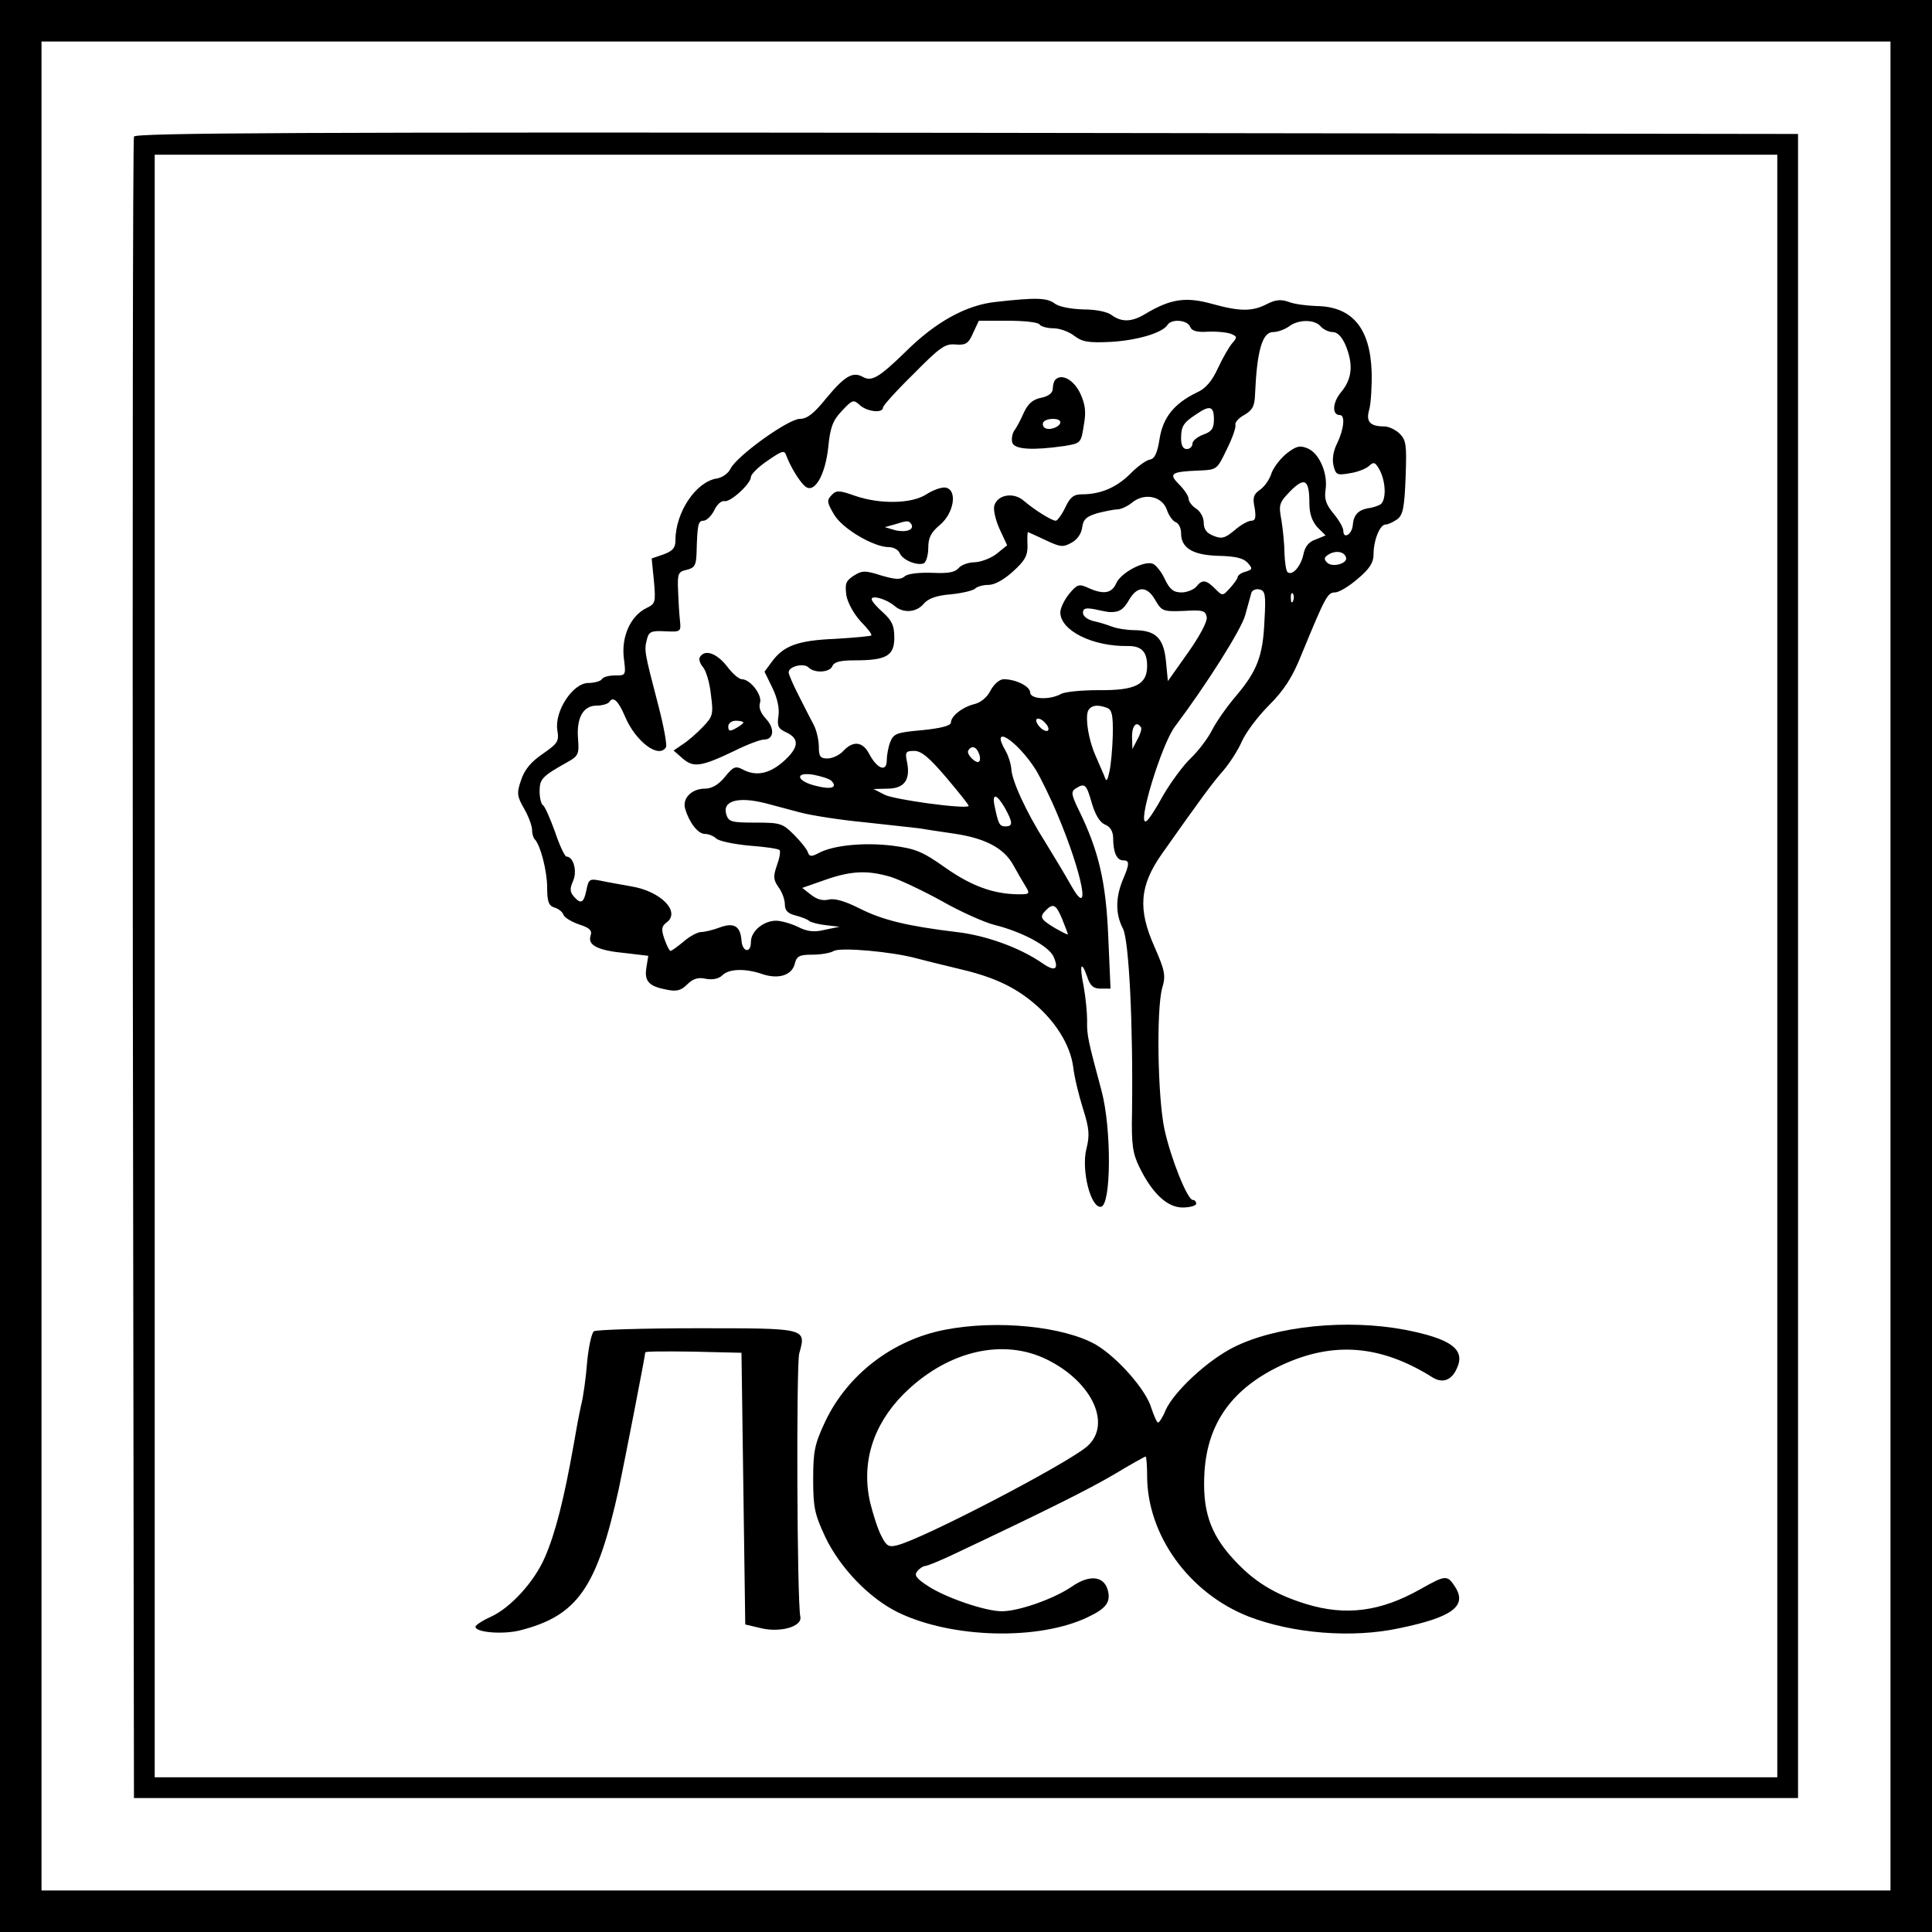 <?xml version="1.0" standalone="no"?>
<!DOCTYPE svg PUBLIC "-//W3C//DTD SVG 20010904//EN"
 "http://www.w3.org/TR/2001/REC-SVG-20010904/DTD/svg10.dtd">
<svg version="1.0" xmlns="http://www.w3.org/2000/svg"
 width="512pt" height="512pt" viewBox="0 0 512 512"
 preserveAspectRatio="xMidYMid meet">
<g transform="translate(0,512) scale(0.1,-0.1)"
fill="#000000" stroke="none">
<path d="M0 2560 l0 -2560 2560 0 2560 0 0 2560 0 2560 -2560 0 -2560 0 0
-2560z m5010 0 l0 -2450 -2450 0 -2450 0 0 2450 0 2450 2450 0 2450 0 0 -2450z"/>
<path d="M355 4758 c-3 -7 -4 -1001 -3 -2208 l3 -2195 2205 0 2205 0 0 2205 0
2205 -2203 3 c-1757 2 -2204 0 -2207 -10z m4355 -2198 l0 -2150 -2150 0 -2150
0 0 2150 0 2150 2150 0 2150 0 0 -2150z"/>
<path d="M2640 4320 c-79 -8 -161 -53 -242 -134 -68 -66 -88 -78 -111 -65 -27
15 -48 3 -97 -56 -33 -41 -51 -55 -70 -55 -31 0 -167 -98 -184 -132 -6 -13
-23 -24 -36 -26 -55 -8 -110 -89 -110 -164 0 -20 -7 -28 -31 -37 l-32 -11 6
-60 c5 -57 4 -60 -21 -72 -41 -21 -65 -74 -59 -130 6 -48 6 -48 -23 -48 -16 0
-32 -4 -35 -10 -3 -5 -20 -10 -36 -10 -41 0 -90 -75 -82 -125 5 -30 1 -35 -39
-63 -31 -21 -48 -42 -57 -69 -12 -35 -11 -43 8 -76 12 -21 21 -46 21 -56 0
-10 3 -21 7 -25 15 -15 33 -84 33 -128 0 -37 4 -48 19 -53 11 -3 22 -12 24
-19 3 -8 22 -19 42 -26 28 -9 35 -16 30 -30 -8 -25 19 -39 94 -46 l59 -7 -5
-31 c-6 -37 7 -50 55 -59 25 -5 37 -2 53 14 15 15 29 20 50 15 18 -3 33 0 43
9 17 18 61 19 105 4 43 -15 79 -4 87 26 5 21 12 25 46 25 22 0 48 4 58 10 19
10 155 -2 220 -20 19 -5 67 -17 105 -26 92 -21 149 -46 203 -91 58 -48 98
-111 106 -170 3 -27 15 -76 26 -111 17 -53 18 -71 9 -107 -14 -57 12 -158 39
-153 27 5 28 208 1 308 -36 134 -39 147 -38 186 0 21 -4 61 -9 89 -12 58 -7
72 9 27 8 -25 17 -32 36 -32 l26 0 -6 138 c-6 144 -25 227 -78 335 -20 41 -21
49 -9 57 25 16 29 12 43 -37 9 -31 21 -52 35 -58 15 -6 22 -19 22 -37 0 -37
10 -58 26 -58 18 0 18 -9 -1 -53 -19 -47 -19 -90 1 -128 16 -32 27 -254 24
-486 -2 -86 2 -110 19 -145 34 -70 74 -108 115 -108 20 0 36 5 36 10 0 6 -4
10 -9 10 -14 0 -58 109 -75 187 -18 83 -22 317 -6 375 10 33 7 46 -21 110 -44
99 -39 161 20 245 108 153 134 188 163 221 17 20 39 54 49 77 10 23 42 66 72
96 40 40 62 74 86 134 63 153 69 165 89 165 10 0 37 16 60 36 31 26 42 43 42
64 0 39 17 80 32 80 7 0 21 7 31 14 15 11 19 32 22 111 3 85 2 98 -16 116 -10
10 -29 19 -41 19 -38 0 -49 13 -39 46 4 16 7 61 6 99 -4 116 -52 173 -147 174
-26 1 -58 5 -73 11 -20 7 -34 6 -56 -5 -40 -21 -72 -21 -148 0 -69 19 -109 13
-176 -27 -36 -22 -63 -22 -89 -3 -12 9 -42 15 -75 15 -33 1 -64 7 -75 15 -21
16 -49 17 -156 5z m115 -60 c3 -5 20 -10 37 -10 16 0 41 -9 55 -20 21 -16 37
-19 97 -16 70 4 137 24 150 45 11 17 53 13 60 -5 4 -11 18 -15 48 -13 24 1 51
-2 61 -6 16 -7 16 -9 3 -24 -8 -9 -25 -38 -38 -66 -16 -35 -33 -55 -56 -65
-60 -29 -90 -66 -99 -123 -6 -38 -13 -53 -26 -55 -10 -2 -34 -19 -53 -39 -36
-35 -77 -53 -127 -53 -21 0 -31 -7 -44 -35 -9 -19 -21 -35 -25 -35 -11 0 -57
29 -85 53 -26 23 -69 17 -78 -13 -3 -10 3 -38 14 -62 l20 -43 -27 -22 c-15
-12 -41 -22 -58 -23 -17 0 -37 -7 -44 -16 -10 -11 -28 -14 -70 -12 -34 1 -63
-2 -72 -9 -11 -10 -25 -9 -63 2 -43 14 -51 13 -73 -1 -21 -14 -23 -21 -19 -52
4 -21 20 -49 38 -69 18 -18 31 -35 28 -37 -2 -2 -45 -6 -95 -9 -99 -4 -137
-18 -168 -60 l-20 -27 21 -43 c13 -27 19 -54 16 -74 -4 -27 -1 -34 21 -44 36
-17 33 -41 -9 -78 -37 -32 -72 -39 -107 -20 -19 10 -25 7 -47 -20 -17 -21 -35
-31 -53 -31 -35 0 -61 -26 -52 -54 11 -37 34 -66 52 -66 10 0 24 -6 30 -12 7
-7 46 -15 87 -19 41 -3 78 -8 81 -12 3 -3 0 -21 -7 -40 -10 -29 -10 -38 4 -58
10 -13 17 -34 17 -46 0 -16 8 -24 28 -29 15 -4 32 -10 37 -15 6 -4 26 -9 45
-11 l35 -4 -39 -8 c-28 -7 -47 -5 -72 8 -19 9 -45 16 -57 16 -34 0 -67 -28
-67 -56 0 -32 -23 -27 -25 4 -3 38 -20 48 -58 34 -18 -7 -41 -12 -49 -12 -9 0
-30 -11 -46 -25 -17 -14 -32 -25 -35 -25 -3 0 -10 14 -16 31 -9 26 -8 34 5 44
39 28 -14 83 -93 96 -27 5 -63 11 -81 15 -30 6 -32 4 -38 -25 -7 -35 -15 -38
-34 -16 -10 12 -10 21 -1 41 11 25 1 64 -18 64 -4 0 -18 29 -30 65 -13 36 -27
68 -32 71 -5 3 -9 20 -9 37 0 33 7 40 75 78 27 15 30 21 27 59 -5 57 13 90 49
90 15 0 31 5 34 10 10 16 24 2 41 -38 28 -67 90 -114 109 -82 3 6 -6 56 -21
113 -36 138 -37 143 -30 171 5 22 11 25 49 23 41 -2 42 -1 39 28 -2 17 -4 52
-5 79 -2 46 0 51 23 56 21 5 25 12 26 46 2 73 4 84 18 84 8 0 21 12 29 28 7
15 19 26 27 24 15 -4 70 46 70 64 0 7 20 27 44 43 39 27 45 29 50 13 11 -29
35 -69 50 -81 24 -20 53 29 61 104 5 52 12 71 36 96 28 30 31 31 48 15 19 -17
61 -22 61 -6 0 5 36 45 81 89 70 71 84 81 112 78 27 -2 34 3 46 31 l15 32 77
0 c43 0 81 -4 84 -10z m745 -5 c7 -8 21 -15 32 -15 12 0 24 -12 34 -35 21 -51
17 -89 -11 -123 -24 -28 -26 -62 -4 -62 14 0 11 -36 -7 -74 -11 -21 -14 -44
-10 -60 6 -25 10 -26 44 -20 20 3 43 12 51 20 12 11 16 9 28 -13 16 -32 17
-79 1 -90 -7 -4 -22 -9 -33 -10 -26 -5 -38 -18 -40 -45 -2 -24 -25 -38 -25
-15 0 9 -12 29 -26 46 -20 24 -25 39 -21 64 6 42 -16 94 -46 108 -21 9 -30 8
-55 -11 -17 -13 -36 -37 -42 -53 -5 -17 -19 -37 -31 -45 -17 -12 -20 -21 -14
-48 4 -26 2 -34 -9 -34 -8 0 -28 -11 -44 -25 -25 -21 -34 -24 -56 -15 -18 7
-26 17 -26 35 0 14 -9 30 -20 37 -11 7 -20 19 -20 26 0 7 -11 24 -25 38 -29
29 -22 34 52 37 48 2 48 2 74 56 15 30 25 59 23 65 -2 6 8 18 23 26 22 13 28
23 29 55 5 115 19 165 48 165 12 0 31 7 42 15 25 19 68 19 84 0z m-283 -246
c0 -25 -6 -33 -29 -41 -15 -6 -28 -16 -28 -24 0 -8 -7 -14 -15 -14 -10 0 -15
10 -15 28 0 32 6 42 40 64 36 25 47 22 47 -13z m253 -223 c0 -27 7 -47 21 -63
l22 -22 -27 -11 c-18 -6 -28 -19 -32 -40 -7 -32 -30 -57 -42 -46 -4 4 -7 26
-8 49 0 23 -4 63 -8 88 -8 42 -6 47 24 78 38 38 50 30 50 -33z m-378 -16 c5
-16 16 -31 24 -34 8 -3 14 -16 14 -29 0 -39 30 -58 99 -60 44 -1 66 -6 77 -18
14 -16 14 -18 -5 -24 -12 -3 -21 -10 -21 -14 0 -4 -9 -17 -20 -29 -20 -22 -20
-22 -40 -2 -24 24 -34 25 -50 5 -7 -8 -25 -15 -39 -15 -21 0 -31 8 -44 35 -9
20 -24 38 -32 41 -23 9 -85 -24 -97 -52 -12 -27 -34 -30 -74 -12 -24 11 -29
10 -50 -15 -13 -16 -24 -38 -24 -50 0 -48 86 -91 180 -89 35 0 50 -15 50 -53
0 -49 -31 -65 -128 -64 -44 0 -89 -4 -100 -10 -31 -17 -82 -14 -82 4 0 16 -38
35 -70 35 -11 0 -26 -13 -35 -30 -9 -18 -26 -32 -43 -36 -32 -8 -62 -32 -62
-49 0 -8 -26 -15 -76 -20 -68 -6 -76 -9 -85 -32 -5 -13 -9 -35 -9 -48 0 -32
-25 -23 -46 16 -17 34 -43 37 -69 9 -10 -11 -29 -20 -42 -20 -19 0 -23 5 -23
31 0 17 -6 43 -13 57 -8 15 -26 50 -40 78 -15 29 -27 57 -27 62 0 16 40 26 53
13 16 -16 57 -13 63 4 5 11 21 15 59 15 84 0 105 12 105 60 0 32 -6 45 -30 67
-16 14 -30 30 -30 35 0 12 40 0 61 -18 23 -20 58 -17 77 6 12 14 34 22 72 25
30 3 59 10 64 15 6 6 22 10 36 10 16 0 41 14 65 36 31 28 39 42 38 70 -1 19 0
34 1 34 1 0 22 -10 46 -21 40 -19 47 -20 70 -7 15 8 26 24 28 41 3 21 11 28
40 37 20 5 44 10 53 10 9 0 27 8 39 18 33 27 79 17 92 -18z m475 -127 c6 -16
-36 -28 -50 -14 -9 9 -8 14 3 21 19 12 42 9 47 -7z m-505 -114 c17 -29 21 -30
75 -28 51 3 58 1 61 -17 2 -11 -20 -52 -50 -94 l-53 -75 -5 52 c-6 62 -27 82
-82 83 -20 0 -47 4 -60 9 -13 5 -35 12 -50 15 -16 4 -28 13 -28 22 0 12 7 14
33 9 17 -4 34 -7 37 -7 26 -1 37 6 52 32 22 38 48 38 70 -1z m289 -53 c-4 -94
-19 -134 -76 -201 -23 -27 -52 -68 -63 -90 -11 -22 -37 -56 -57 -75 -20 -19
-52 -63 -72 -97 -19 -35 -39 -66 -45 -69 -27 -17 40 204 76 251 82 109 176
257 186 295 7 25 14 51 16 58 2 8 12 12 21 10 16 -3 18 -13 14 -82z m76 52
c-3 -8 -6 -5 -6 6 -1 11 2 17 5 13 3 -3 4 -12 1 -19z m-493 -284 c13 -5 16
-20 15 -73 -1 -36 -5 -79 -9 -96 -6 -27 -8 -28 -14 -10 -5 11 -15 35 -23 53
-18 41 -27 96 -20 117 7 16 25 19 51 9z m-157 -60 c-3 -3 -13 0 -21 9 -8 8
-12 18 -9 21 4 4 14 0 22 -9 8 -8 12 -17 8 -21z m247 8 c2 -4 -2 -18 -10 -32
l-13 -25 -1 33 c0 29 12 43 24 24z m-279 -112 c12 -20 39 -74 58 -120 67 -159
90 -284 34 -184 -15 27 -46 78 -68 114 -49 77 -89 164 -89 194 -1 11 -7 32
-15 46 -43 74 29 30 80 -50z m-151 44 c4 -9 4 -19 1 -22 -7 -8 -35 19 -29 29
8 14 21 11 28 -7z m-85 -66 c33 -39 60 -73 58 -74 -8 -9 -199 17 -223 30 l-29
15 37 1 c44 0 61 23 52 69 -6 28 -4 31 19 31 19 0 40 -18 86 -72z m-306 -7
c18 -18 0 -24 -39 -14 -53 12 -60 38 -9 30 21 -4 43 -11 48 -16z m460 -72 c21
-38 22 -49 2 -49 -16 0 -19 5 -29 53 -8 36 5 34 27 -4z m-633 12 c19 -5 60
-16 90 -24 30 -8 107 -20 170 -26 63 -7 129 -14 145 -16 17 -3 58 -9 92 -14
83 -12 133 -38 158 -83 11 -20 26 -46 33 -57 12 -20 11 -21 -20 -21 -65 1
-122 21 -192 70 -62 44 -80 51 -142 59 -74 9 -157 1 -195 -20 -19 -10 -24 -9
-28 2 -2 8 -19 29 -37 47 -30 30 -36 32 -102 32 -63 0 -71 2 -77 21 -12 37 31
49 105 30z m331 -195 c25 -8 86 -37 135 -64 49 -28 112 -56 139 -63 73 -18
144 -56 157 -84 15 -34 4 -41 -29 -18 -59 41 -149 74 -228 83 -132 16 -197 32
-258 63 -38 19 -65 27 -81 23 -16 -4 -32 1 -47 13 l-23 18 60 21 c71 25 114
26 175 8z m454 -112 c8 -20 15 -38 15 -40 0 -2 -16 6 -35 17 -38 23 -41 29
-23 47 19 19 27 15 43 -24z"/>
<path d="M2797 4114 c-4 -4 -7 -15 -7 -24 0 -11 -11 -20 -30 -24 -22 -4 -35
-15 -46 -38 -8 -18 -19 -40 -26 -49 -6 -9 -8 -24 -5 -33 7 -17 54 -20 137 -8
44 7 45 8 52 54 7 37 4 56 -9 85 -17 36 -49 54 -66 37z m13 -113 c0 -12 -29
-23 -41 -15 -5 3 -7 10 -4 15 8 12 45 12 45 0z"/>
<path d="M2455 3810 c-38 -25 -122 -27 -189 -4 -42 15 -50 15 -62 2 -13 -13
-13 -19 6 -51 22 -38 105 -87 146 -87 12 0 24 -7 28 -15 6 -18 45 -35 64 -28
6 3 12 21 12 41 0 27 7 41 31 61 38 32 47 94 14 99 -11 1 -33 -7 -50 -18z
m-40 -79 c9 -15 -14 -23 -43 -16 l-27 8 25 7 c35 11 38 11 45 1z"/>
<path d="M1855 3379 c-4 -5 0 -18 8 -27 8 -9 18 -42 21 -73 7 -52 5 -58 -21
-85 -15 -16 -39 -37 -53 -46 l-25 -17 24 -21 c29 -25 49 -22 137 20 34 17 69
30 78 30 27 0 30 29 6 55 -14 15 -20 30 -16 42 7 21 -26 63 -48 63 -8 0 -26
16 -40 35 -27 34 -58 45 -71 24z m115 -174 c0 -2 -9 -9 -20 -15 -16 -9 -20 -8
-20 5 0 8 9 15 20 15 11 0 20 -2 20 -5z"/>
<path d="M2504 1596 c-139 -27 -258 -119 -317 -243 -28 -60 -32 -78 -32 -153
0 -75 4 -93 32 -153 39 -82 117 -163 193 -200 142 -69 372 -75 502 -13 49 23
62 40 54 71 -10 39 -49 43 -96 10 -47 -32 -140 -65 -185 -65 -44 0 -149 36
-196 67 -31 20 -37 29 -28 39 6 8 16 14 21 14 5 0 37 13 71 29 252 119 362
174 430 214 43 26 81 47 83 47 2 0 4 -23 4 -51 0 -157 111 -311 269 -373 117
-45 274 -58 399 -31 141 29 181 59 148 110 -21 32 -25 31 -91 -6 -106 -60
-198 -72 -303 -40 -85 26 -141 61 -195 121 -61 67 -81 129 -75 229 8 130 74
222 204 283 137 64 263 54 400 -32 27 -17 51 -8 65 24 23 50 -15 78 -138 102
-154 29 -341 10 -453 -46 -70 -35 -158 -117 -181 -167 -7 -18 -17 -33 -20 -33
-3 0 -11 18 -18 39 -14 48 -89 133 -146 167 -85 49 -263 67 -401 40z m260 -74
c127 -57 186 -176 116 -236 -59 -49 -434 -244 -502 -261 -23 -6 -29 -2 -42 24
-9 16 -22 57 -30 89 -24 105 7 205 88 287 111 111 254 148 370 97z"/>
<path d="M1574 1592 c-6 -4 -14 -40 -18 -81 -3 -40 -10 -92 -16 -115 -5 -22
-14 -70 -20 -106 -25 -141 -48 -233 -76 -297 -28 -65 -91 -134 -144 -158 -22
-10 -40 -22 -40 -26 0 -15 71 -21 117 -10 154 39 205 113 263 376 15 71 70
353 70 361 0 3 57 3 128 2 l127 -3 5 -360 5 -360 38 -9 c53 -14 113 3 108 29
-9 43 -11 667 -3 698 19 68 21 67 -271 67 -144 0 -267 -4 -273 -8z"/>
</g>
</svg>
